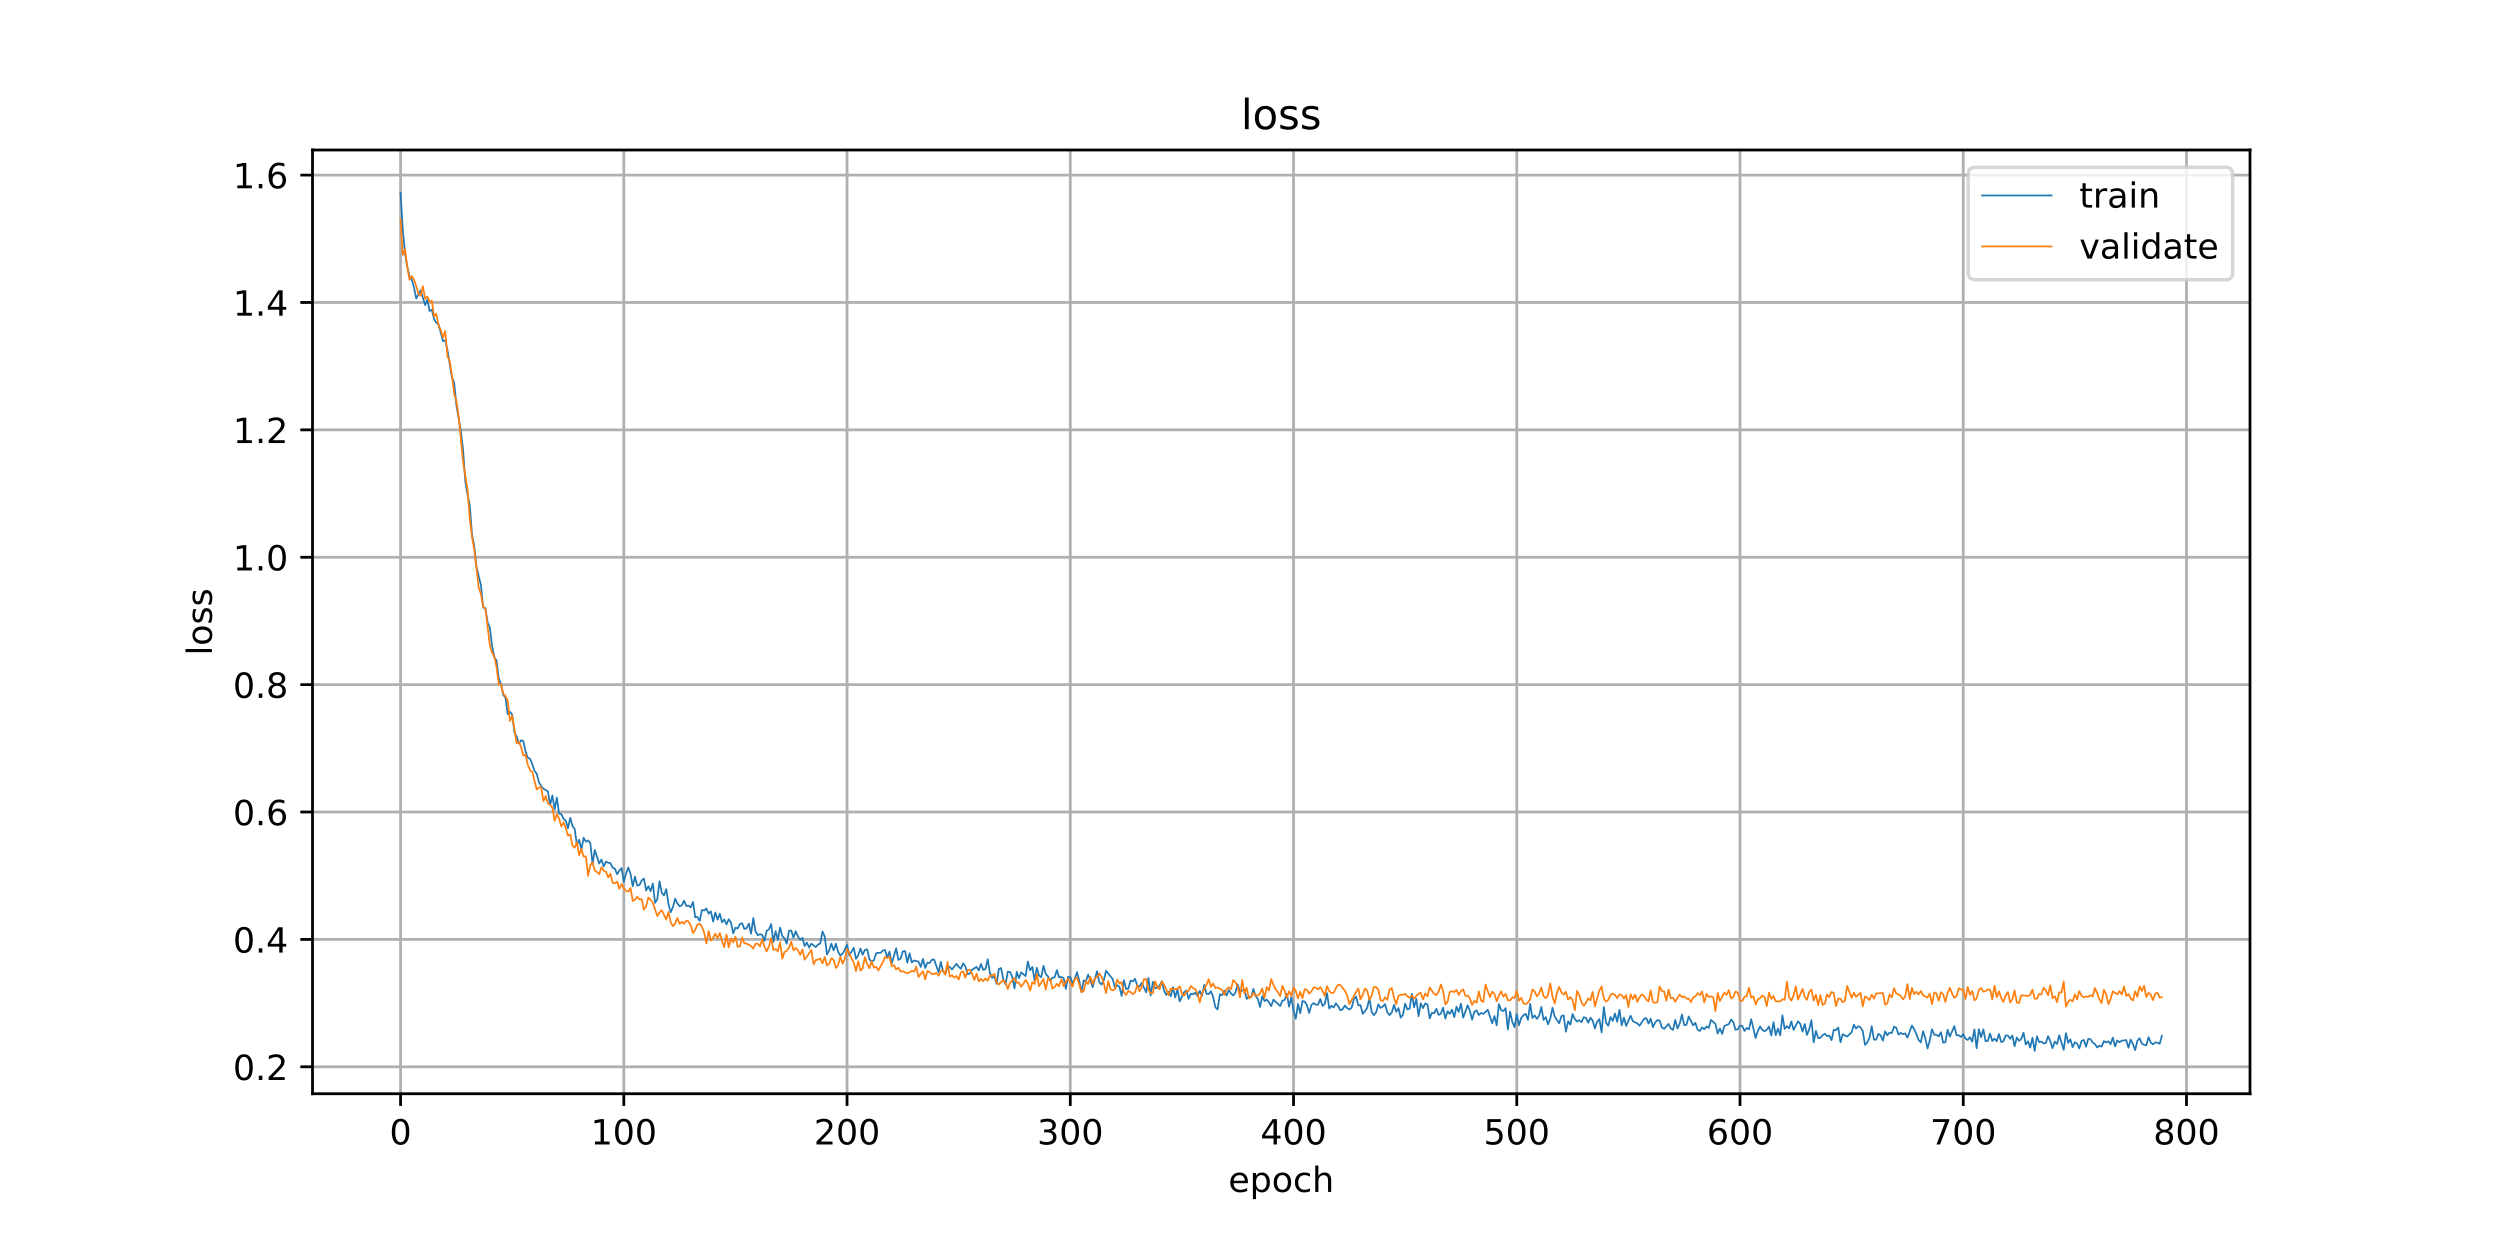 <?xml version="1.0" encoding="utf-8" standalone="no"?>
<!DOCTYPE svg PUBLIC "-//W3C//DTD SVG 1.1//EN"
  "http://www.w3.org/Graphics/SVG/1.1/DTD/svg11.dtd">
<!-- Created with matplotlib (https://matplotlib.org/) -->
<svg height="360pt" version="1.1" viewBox="0 0 720 360" width="720pt" xmlns="http://www.w3.org/2000/svg" xmlns:xlink="http://www.w3.org/1999/xlink">
 <defs>
  <style type="text/css">
*{stroke-linecap:butt;stroke-linejoin:round;}
  </style>
 </defs>
 <g id="figure_1">
  <g id="patch_1">
   <path d="M 0 360 
L 720 360 
L 720 0 
L 0 0 
z
" style="fill:#ffffff;"/>
  </g>
  <g id="axes_1">
   <g id="patch_2">
    <path d="M 90 315 
L 648 315 
L 648 43.2 
L 90 43.2 
z
" style="fill:#ffffff;"/>
   </g>
   <g id="matplotlib.axis_1">
    <g id="xtick_1">
     <g id="line2d_1">
      <path clip-path="url(#p6a57119bd4)" d="M 115.364 315 
L 115.364 43.2 
" style="fill:none;stroke:#b0b0b0;stroke-linecap:square;stroke-width:0.8;"/>
     </g>
     <g id="line2d_2">
      <defs>
       <path d="M 0 0 
L 0 3.5 
" id="me330900558" style="stroke:#000000;stroke-width:0.8;"/>
      </defs>
      <g>
       <use style="stroke:#000000;stroke-width:0.8;" x="115.364" xlink:href="#me330900558" y="315"/>
      </g>
     </g>
     <g id="text_1">
      <!-- 0 -->
      <defs>
       <path d="M 31.781 66.406 
Q 24.172 66.406 20.328 58.906 
Q 16.5 51.422 16.5 36.375 
Q 16.5 21.391 20.328 13.891 
Q 24.172 6.391 31.781 6.391 
Q 39.453 6.391 43.281 13.891 
Q 47.125 21.391 47.125 36.375 
Q 47.125 51.422 43.281 58.906 
Q 39.453 66.406 31.781 66.406 
z
M 31.781 74.219 
Q 44.047 74.219 50.516 64.516 
Q 56.984 54.828 56.984 36.375 
Q 56.984 17.969 50.516 8.266 
Q 44.047 -1.422 31.781 -1.422 
Q 19.531 -1.422 13.062 8.266 
Q 6.594 17.969 6.594 36.375 
Q 6.594 54.828 13.062 64.516 
Q 19.531 74.219 31.781 74.219 
z
" id="DejaVuSans-48"/>
      </defs>
      <g transform="translate(112.182 329.598)scale(0.1 -0.1)">
       <use xlink:href="#DejaVuSans-48"/>
      </g>
     </g>
    </g>
    <g id="xtick_2">
     <g id="line2d_3">
      <path clip-path="url(#p6a57119bd4)" d="M 179.657 315 
L 179.657 43.2 
" style="fill:none;stroke:#b0b0b0;stroke-linecap:square;stroke-width:0.8;"/>
     </g>
     <g id="line2d_4">
      <g>
       <use style="stroke:#000000;stroke-width:0.8;" x="179.657" xlink:href="#me330900558" y="315"/>
      </g>
     </g>
     <g id="text_2">
      <!-- 100 -->
      <defs>
       <path d="M 12.406 8.297 
L 28.516 8.297 
L 28.516 63.922 
L 10.984 60.406 
L 10.984 69.391 
L 28.422 72.906 
L 38.281 72.906 
L 38.281 8.297 
L 54.391 8.297 
L 54.391 0 
L 12.406 0 
z
" id="DejaVuSans-49"/>
      </defs>
      <g transform="translate(170.113 329.598)scale(0.1 -0.1)">
       <use xlink:href="#DejaVuSans-49"/>
       <use x="63.623" xlink:href="#DejaVuSans-48"/>
       <use x="127.246" xlink:href="#DejaVuSans-48"/>
      </g>
     </g>
    </g>
    <g id="xtick_3">
     <g id="line2d_5">
      <path clip-path="url(#p6a57119bd4)" d="M 243.95 315 
L 243.95 43.2 
" style="fill:none;stroke:#b0b0b0;stroke-linecap:square;stroke-width:0.8;"/>
     </g>
     <g id="line2d_6">
      <g>
       <use style="stroke:#000000;stroke-width:0.8;" x="243.95" xlink:href="#me330900558" y="315"/>
      </g>
     </g>
     <g id="text_3">
      <!-- 200 -->
      <defs>
       <path d="M 19.188 8.297 
L 53.609 8.297 
L 53.609 0 
L 7.328 0 
L 7.328 8.297 
Q 12.938 14.109 22.625 23.891 
Q 32.328 33.688 34.812 36.531 
Q 39.547 41.844 41.422 45.531 
Q 43.312 49.219 43.312 52.781 
Q 43.312 58.594 39.234 62.25 
Q 35.156 65.922 28.609 65.922 
Q 23.969 65.922 18.812 64.312 
Q 13.672 62.703 7.812 59.422 
L 7.812 69.391 
Q 13.766 71.781 18.938 73 
Q 24.125 74.219 28.422 74.219 
Q 39.75 74.219 46.484 68.547 
Q 53.219 62.891 53.219 53.422 
Q 53.219 48.922 51.531 44.891 
Q 49.859 40.875 45.406 35.406 
Q 44.188 33.984 37.641 27.219 
Q 31.109 20.453 19.188 8.297 
z
" id="DejaVuSans-50"/>
      </defs>
      <g transform="translate(234.406 329.598)scale(0.1 -0.1)">
       <use xlink:href="#DejaVuSans-50"/>
       <use x="63.623" xlink:href="#DejaVuSans-48"/>
       <use x="127.246" xlink:href="#DejaVuSans-48"/>
      </g>
     </g>
    </g>
    <g id="xtick_4">
     <g id="line2d_7">
      <path clip-path="url(#p6a57119bd4)" d="M 308.243 315 
L 308.243 43.2 
" style="fill:none;stroke:#b0b0b0;stroke-linecap:square;stroke-width:0.8;"/>
     </g>
     <g id="line2d_8">
      <g>
       <use style="stroke:#000000;stroke-width:0.8;" x="308.243" xlink:href="#me330900558" y="315"/>
      </g>
     </g>
     <g id="text_4">
      <!-- 300 -->
      <defs>
       <path d="M 40.578 39.312 
Q 47.656 37.797 51.625 33 
Q 55.609 28.219 55.609 21.188 
Q 55.609 10.406 48.188 4.484 
Q 40.766 -1.422 27.094 -1.422 
Q 22.516 -1.422 17.656 -0.516 
Q 12.797 0.391 7.625 2.203 
L 7.625 11.719 
Q 11.719 9.328 16.594 8.109 
Q 21.484 6.891 26.812 6.891 
Q 36.078 6.891 40.938 10.547 
Q 45.797 14.203 45.797 21.188 
Q 45.797 27.641 41.281 31.266 
Q 36.766 34.906 28.719 34.906 
L 20.219 34.906 
L 20.219 43.016 
L 29.109 43.016 
Q 36.375 43.016 40.234 45.922 
Q 44.094 48.828 44.094 54.297 
Q 44.094 59.906 40.109 62.906 
Q 36.141 65.922 28.719 65.922 
Q 24.656 65.922 20.016 65.031 
Q 15.375 64.156 9.812 62.312 
L 9.812 71.094 
Q 15.438 72.656 20.344 73.438 
Q 25.25 74.219 29.594 74.219 
Q 40.828 74.219 47.359 69.109 
Q 53.906 64.016 53.906 55.328 
Q 53.906 49.266 50.438 45.094 
Q 46.969 40.922 40.578 39.312 
z
" id="DejaVuSans-51"/>
      </defs>
      <g transform="translate(298.699 329.598)scale(0.1 -0.1)">
       <use xlink:href="#DejaVuSans-51"/>
       <use x="63.623" xlink:href="#DejaVuSans-48"/>
       <use x="127.246" xlink:href="#DejaVuSans-48"/>
      </g>
     </g>
    </g>
    <g id="xtick_5">
     <g id="line2d_9">
      <path clip-path="url(#p6a57119bd4)" d="M 372.536 315 
L 372.536 43.2 
" style="fill:none;stroke:#b0b0b0;stroke-linecap:square;stroke-width:0.8;"/>
     </g>
     <g id="line2d_10">
      <g>
       <use style="stroke:#000000;stroke-width:0.8;" x="372.536" xlink:href="#me330900558" y="315"/>
      </g>
     </g>
     <g id="text_5">
      <!-- 400 -->
      <defs>
       <path d="M 37.797 64.312 
L 12.891 25.391 
L 37.797 25.391 
z
M 35.203 72.906 
L 47.609 72.906 
L 47.609 25.391 
L 58.016 25.391 
L 58.016 17.188 
L 47.609 17.188 
L 47.609 0 
L 37.797 0 
L 37.797 17.188 
L 4.891 17.188 
L 4.891 26.703 
z
" id="DejaVuSans-52"/>
      </defs>
      <g transform="translate(362.992 329.598)scale(0.1 -0.1)">
       <use xlink:href="#DejaVuSans-52"/>
       <use x="63.623" xlink:href="#DejaVuSans-48"/>
       <use x="127.246" xlink:href="#DejaVuSans-48"/>
      </g>
     </g>
    </g>
    <g id="xtick_6">
     <g id="line2d_11">
      <path clip-path="url(#p6a57119bd4)" d="M 436.829 315 
L 436.829 43.2 
" style="fill:none;stroke:#b0b0b0;stroke-linecap:square;stroke-width:0.8;"/>
     </g>
     <g id="line2d_12">
      <g>
       <use style="stroke:#000000;stroke-width:0.8;" x="436.829" xlink:href="#me330900558" y="315"/>
      </g>
     </g>
     <g id="text_6">
      <!-- 500 -->
      <defs>
       <path d="M 10.797 72.906 
L 49.516 72.906 
L 49.516 64.594 
L 19.828 64.594 
L 19.828 46.734 
Q 21.969 47.469 24.109 47.828 
Q 26.266 48.188 28.422 48.188 
Q 40.625 48.188 47.75 41.5 
Q 54.891 34.812 54.891 23.391 
Q 54.891 11.625 47.562 5.094 
Q 40.234 -1.422 26.906 -1.422 
Q 22.312 -1.422 17.547 -0.641 
Q 12.797 0.141 7.719 1.703 
L 7.719 11.625 
Q 12.109 9.234 16.797 8.062 
Q 21.484 6.891 26.703 6.891 
Q 35.156 6.891 40.078 11.328 
Q 45.016 15.766 45.016 23.391 
Q 45.016 31 40.078 35.438 
Q 35.156 39.891 26.703 39.891 
Q 22.75 39.891 18.812 39.016 
Q 14.891 38.141 10.797 36.281 
z
" id="DejaVuSans-53"/>
      </defs>
      <g transform="translate(427.285 329.598)scale(0.1 -0.1)">
       <use xlink:href="#DejaVuSans-53"/>
       <use x="63.623" xlink:href="#DejaVuSans-48"/>
       <use x="127.246" xlink:href="#DejaVuSans-48"/>
      </g>
     </g>
    </g>
    <g id="xtick_7">
     <g id="line2d_13">
      <path clip-path="url(#p6a57119bd4)" d="M 501.122 315 
L 501.122 43.2 
" style="fill:none;stroke:#b0b0b0;stroke-linecap:square;stroke-width:0.8;"/>
     </g>
     <g id="line2d_14">
      <g>
       <use style="stroke:#000000;stroke-width:0.8;" x="501.122" xlink:href="#me330900558" y="315"/>
      </g>
     </g>
     <g id="text_7">
      <!-- 600 -->
      <defs>
       <path d="M 33.016 40.375 
Q 26.375 40.375 22.484 35.828 
Q 18.609 31.297 18.609 23.391 
Q 18.609 15.531 22.484 10.953 
Q 26.375 6.391 33.016 6.391 
Q 39.656 6.391 43.531 10.953 
Q 47.406 15.531 47.406 23.391 
Q 47.406 31.297 43.531 35.828 
Q 39.656 40.375 33.016 40.375 
z
M 52.594 71.297 
L 52.594 62.312 
Q 48.875 64.062 45.094 64.984 
Q 41.312 65.922 37.594 65.922 
Q 27.828 65.922 22.672 59.328 
Q 17.531 52.734 16.797 39.406 
Q 19.672 43.656 24.016 45.922 
Q 28.375 48.188 33.594 48.188 
Q 44.578 48.188 50.953 41.516 
Q 57.328 34.859 57.328 23.391 
Q 57.328 12.156 50.688 5.359 
Q 44.047 -1.422 33.016 -1.422 
Q 20.359 -1.422 13.672 8.266 
Q 6.984 17.969 6.984 36.375 
Q 6.984 53.656 15.188 63.938 
Q 23.391 74.219 37.203 74.219 
Q 40.922 74.219 44.703 73.484 
Q 48.484 72.75 52.594 71.297 
z
" id="DejaVuSans-54"/>
      </defs>
      <g transform="translate(491.579 329.598)scale(0.1 -0.1)">
       <use xlink:href="#DejaVuSans-54"/>
       <use x="63.623" xlink:href="#DejaVuSans-48"/>
       <use x="127.246" xlink:href="#DejaVuSans-48"/>
      </g>
     </g>
    </g>
    <g id="xtick_8">
     <g id="line2d_15">
      <path clip-path="url(#p6a57119bd4)" d="M 565.415 315 
L 565.415 43.2 
" style="fill:none;stroke:#b0b0b0;stroke-linecap:square;stroke-width:0.8;"/>
     </g>
     <g id="line2d_16">
      <g>
       <use style="stroke:#000000;stroke-width:0.8;" x="565.415" xlink:href="#me330900558" y="315"/>
      </g>
     </g>
     <g id="text_8">
      <!-- 700 -->
      <defs>
       <path d="M 8.203 72.906 
L 55.078 72.906 
L 55.078 68.703 
L 28.609 0 
L 18.312 0 
L 43.219 64.594 
L 8.203 64.594 
z
" id="DejaVuSans-55"/>
      </defs>
      <g transform="translate(555.872 329.598)scale(0.1 -0.1)">
       <use xlink:href="#DejaVuSans-55"/>
       <use x="63.623" xlink:href="#DejaVuSans-48"/>
       <use x="127.246" xlink:href="#DejaVuSans-48"/>
      </g>
     </g>
    </g>
    <g id="xtick_9">
     <g id="line2d_17">
      <path clip-path="url(#p6a57119bd4)" d="M 629.709 315 
L 629.709 43.2 
" style="fill:none;stroke:#b0b0b0;stroke-linecap:square;stroke-width:0.8;"/>
     </g>
     <g id="line2d_18">
      <g>
       <use style="stroke:#000000;stroke-width:0.8;" x="629.709" xlink:href="#me330900558" y="315"/>
      </g>
     </g>
     <g id="text_9">
      <!-- 800 -->
      <defs>
       <path d="M 31.781 34.625 
Q 24.75 34.625 20.719 30.859 
Q 16.703 27.094 16.703 20.516 
Q 16.703 13.922 20.719 10.156 
Q 24.75 6.391 31.781 6.391 
Q 38.812 6.391 42.859 10.172 
Q 46.922 13.969 46.922 20.516 
Q 46.922 27.094 42.891 30.859 
Q 38.875 34.625 31.781 34.625 
z
M 21.922 38.812 
Q 15.578 40.375 12.031 44.719 
Q 8.5 49.078 8.5 55.328 
Q 8.5 64.062 14.719 69.141 
Q 20.953 74.219 31.781 74.219 
Q 42.672 74.219 48.875 69.141 
Q 55.078 64.062 55.078 55.328 
Q 55.078 49.078 51.531 44.719 
Q 48 40.375 41.703 38.812 
Q 48.828 37.156 52.797 32.312 
Q 56.781 27.484 56.781 20.516 
Q 56.781 9.906 50.312 4.234 
Q 43.844 -1.422 31.781 -1.422 
Q 19.734 -1.422 13.25 4.234 
Q 6.781 9.906 6.781 20.516 
Q 6.781 27.484 10.781 32.312 
Q 14.797 37.156 21.922 38.812 
z
M 18.312 54.391 
Q 18.312 48.734 21.844 45.562 
Q 25.391 42.391 31.781 42.391 
Q 38.141 42.391 41.719 45.562 
Q 45.312 48.734 45.312 54.391 
Q 45.312 60.062 41.719 63.234 
Q 38.141 66.406 31.781 66.406 
Q 25.391 66.406 21.844 63.234 
Q 18.312 60.062 18.312 54.391 
z
" id="DejaVuSans-56"/>
      </defs>
      <g transform="translate(620.165 329.598)scale(0.1 -0.1)">
       <use xlink:href="#DejaVuSans-56"/>
       <use x="63.623" xlink:href="#DejaVuSans-48"/>
       <use x="127.246" xlink:href="#DejaVuSans-48"/>
      </g>
     </g>
    </g>
    <g id="text_10">
     <!-- epoch -->
     <defs>
      <path d="M 56.203 29.594 
L 56.203 25.203 
L 14.891 25.203 
Q 15.484 15.922 20.484 11.062 
Q 25.484 6.203 34.422 6.203 
Q 39.594 6.203 44.453 7.469 
Q 49.312 8.734 54.109 11.281 
L 54.109 2.781 
Q 49.266 0.734 44.188 -0.344 
Q 39.109 -1.422 33.891 -1.422 
Q 20.797 -1.422 13.156 6.188 
Q 5.516 13.812 5.516 26.812 
Q 5.516 40.234 12.766 48.109 
Q 20.016 56 32.328 56 
Q 43.359 56 49.781 48.891 
Q 56.203 41.797 56.203 29.594 
z
M 47.219 32.234 
Q 47.125 39.594 43.094 43.984 
Q 39.062 48.391 32.422 48.391 
Q 24.906 48.391 20.391 44.141 
Q 15.875 39.891 15.188 32.172 
z
" id="DejaVuSans-101"/>
      <path d="M 18.109 8.203 
L 18.109 -20.797 
L 9.078 -20.797 
L 9.078 54.688 
L 18.109 54.688 
L 18.109 46.391 
Q 20.953 51.266 25.266 53.625 
Q 29.594 56 35.594 56 
Q 45.562 56 51.781 48.094 
Q 58.016 40.188 58.016 27.297 
Q 58.016 14.406 51.781 6.484 
Q 45.562 -1.422 35.594 -1.422 
Q 29.594 -1.422 25.266 0.953 
Q 20.953 3.328 18.109 8.203 
z
M 48.688 27.297 
Q 48.688 37.203 44.609 42.844 
Q 40.531 48.484 33.406 48.484 
Q 26.266 48.484 22.188 42.844 
Q 18.109 37.203 18.109 27.297 
Q 18.109 17.391 22.188 11.75 
Q 26.266 6.109 33.406 6.109 
Q 40.531 6.109 44.609 11.75 
Q 48.688 17.391 48.688 27.297 
z
" id="DejaVuSans-112"/>
      <path d="M 30.609 48.391 
Q 23.391 48.391 19.188 42.75 
Q 14.984 37.109 14.984 27.297 
Q 14.984 17.484 19.156 11.844 
Q 23.344 6.203 30.609 6.203 
Q 37.797 6.203 41.984 11.859 
Q 46.188 17.531 46.188 27.297 
Q 46.188 37.016 41.984 42.703 
Q 37.797 48.391 30.609 48.391 
z
M 30.609 56 
Q 42.328 56 49.016 48.375 
Q 55.719 40.766 55.719 27.297 
Q 55.719 13.875 49.016 6.219 
Q 42.328 -1.422 30.609 -1.422 
Q 18.844 -1.422 12.172 6.219 
Q 5.516 13.875 5.516 27.297 
Q 5.516 40.766 12.172 48.375 
Q 18.844 56 30.609 56 
z
" id="DejaVuSans-111"/>
      <path d="M 48.781 52.594 
L 48.781 44.188 
Q 44.969 46.297 41.141 47.344 
Q 37.312 48.391 33.406 48.391 
Q 24.656 48.391 19.812 42.844 
Q 14.984 37.312 14.984 27.297 
Q 14.984 17.281 19.812 11.734 
Q 24.656 6.203 33.406 6.203 
Q 37.312 6.203 41.141 7.25 
Q 44.969 8.297 48.781 10.406 
L 48.781 2.094 
Q 45.016 0.344 40.984 -0.531 
Q 36.969 -1.422 32.422 -1.422 
Q 20.062 -1.422 12.781 6.344 
Q 5.516 14.109 5.516 27.297 
Q 5.516 40.672 12.859 48.328 
Q 20.219 56 33.016 56 
Q 37.156 56 41.109 55.141 
Q 45.062 54.297 48.781 52.594 
z
" id="DejaVuSans-99"/>
      <path d="M 54.891 33.016 
L 54.891 0 
L 45.906 0 
L 45.906 32.719 
Q 45.906 40.484 42.875 44.328 
Q 39.844 48.188 33.797 48.188 
Q 26.516 48.188 22.312 43.547 
Q 18.109 38.922 18.109 30.906 
L 18.109 0 
L 9.078 0 
L 9.078 75.984 
L 18.109 75.984 
L 18.109 46.188 
Q 21.344 51.125 25.703 53.562 
Q 30.078 56 35.797 56 
Q 45.219 56 50.047 50.172 
Q 54.891 44.344 54.891 33.016 
z
" id="DejaVuSans-104"/>
     </defs>
     <g transform="translate(353.772 343.277)scale(0.1 -0.1)">
      <use xlink:href="#DejaVuSans-101"/>
      <use x="61.523" xlink:href="#DejaVuSans-112"/>
      <use x="125" xlink:href="#DejaVuSans-111"/>
      <use x="186.182" xlink:href="#DejaVuSans-99"/>
      <use x="241.162" xlink:href="#DejaVuSans-104"/>
     </g>
    </g>
   </g>
   <g id="matplotlib.axis_2">
    <g id="ytick_1">
     <g id="line2d_19">
      <path clip-path="url(#p6a57119bd4)" d="M 90 307.236 
L 648 307.236 
" style="fill:none;stroke:#b0b0b0;stroke-linecap:square;stroke-width:0.8;"/>
     </g>
     <g id="line2d_20">
      <defs>
       <path d="M 0 0 
L -3.5 0 
" id="mc0405ab0b3" style="stroke:#000000;stroke-width:0.8;"/>
      </defs>
      <g>
       <use style="stroke:#000000;stroke-width:0.8;" x="90" xlink:href="#mc0405ab0b3" y="307.236"/>
      </g>
     </g>
     <g id="text_11">
      <!-- 0.2 -->
      <defs>
       <path d="M 10.688 12.406 
L 21 12.406 
L 21 0 
L 10.688 0 
z
" id="DejaVuSans-46"/>
      </defs>
      <g transform="translate(67.097 311.035)scale(0.1 -0.1)">
       <use xlink:href="#DejaVuSans-48"/>
       <use x="63.623" xlink:href="#DejaVuSans-46"/>
       <use x="95.41" xlink:href="#DejaVuSans-50"/>
      </g>
     </g>
    </g>
    <g id="ytick_2">
     <g id="line2d_21">
      <path clip-path="url(#p6a57119bd4)" d="M 90 270.549 
L 648 270.549 
" style="fill:none;stroke:#b0b0b0;stroke-linecap:square;stroke-width:0.8;"/>
     </g>
     <g id="line2d_22">
      <g>
       <use style="stroke:#000000;stroke-width:0.8;" x="90" xlink:href="#mc0405ab0b3" y="270.549"/>
      </g>
     </g>
     <g id="text_12">
      <!-- 0.4 -->
      <g transform="translate(67.097 274.348)scale(0.1 -0.1)">
       <use xlink:href="#DejaVuSans-48"/>
       <use x="63.623" xlink:href="#DejaVuSans-46"/>
       <use x="95.41" xlink:href="#DejaVuSans-52"/>
      </g>
     </g>
    </g>
    <g id="ytick_3">
     <g id="line2d_23">
      <path clip-path="url(#p6a57119bd4)" d="M 90 233.862 
L 648 233.862 
" style="fill:none;stroke:#b0b0b0;stroke-linecap:square;stroke-width:0.8;"/>
     </g>
     <g id="line2d_24">
      <g>
       <use style="stroke:#000000;stroke-width:0.8;" x="90" xlink:href="#mc0405ab0b3" y="233.862"/>
      </g>
     </g>
     <g id="text_13">
      <!-- 0.6 -->
      <g transform="translate(67.097 237.661)scale(0.1 -0.1)">
       <use xlink:href="#DejaVuSans-48"/>
       <use x="63.623" xlink:href="#DejaVuSans-46"/>
       <use x="95.41" xlink:href="#DejaVuSans-54"/>
      </g>
     </g>
    </g>
    <g id="ytick_4">
     <g id="line2d_25">
      <path clip-path="url(#p6a57119bd4)" d="M 90 197.175 
L 648 197.175 
" style="fill:none;stroke:#b0b0b0;stroke-linecap:square;stroke-width:0.8;"/>
     </g>
     <g id="line2d_26">
      <g>
       <use style="stroke:#000000;stroke-width:0.8;" x="90" xlink:href="#mc0405ab0b3" y="197.175"/>
      </g>
     </g>
     <g id="text_14">
      <!-- 0.8 -->
      <g transform="translate(67.097 200.974)scale(0.1 -0.1)">
       <use xlink:href="#DejaVuSans-48"/>
       <use x="63.623" xlink:href="#DejaVuSans-46"/>
       <use x="95.41" xlink:href="#DejaVuSans-56"/>
      </g>
     </g>
    </g>
    <g id="ytick_5">
     <g id="line2d_27">
      <path clip-path="url(#p6a57119bd4)" d="M 90 160.488 
L 648 160.488 
" style="fill:none;stroke:#b0b0b0;stroke-linecap:square;stroke-width:0.8;"/>
     </g>
     <g id="line2d_28">
      <g>
       <use style="stroke:#000000;stroke-width:0.8;" x="90" xlink:href="#mc0405ab0b3" y="160.488"/>
      </g>
     </g>
     <g id="text_15">
      <!-- 1.0 -->
      <g transform="translate(67.097 164.287)scale(0.1 -0.1)">
       <use xlink:href="#DejaVuSans-49"/>
       <use x="63.623" xlink:href="#DejaVuSans-46"/>
       <use x="95.41" xlink:href="#DejaVuSans-48"/>
      </g>
     </g>
    </g>
    <g id="ytick_6">
     <g id="line2d_29">
      <path clip-path="url(#p6a57119bd4)" d="M 90 123.801 
L 648 123.801 
" style="fill:none;stroke:#b0b0b0;stroke-linecap:square;stroke-width:0.8;"/>
     </g>
     <g id="line2d_30">
      <g>
       <use style="stroke:#000000;stroke-width:0.8;" x="90" xlink:href="#mc0405ab0b3" y="123.801"/>
      </g>
     </g>
     <g id="text_16">
      <!-- 1.2 -->
      <g transform="translate(67.097 127.6)scale(0.1 -0.1)">
       <use xlink:href="#DejaVuSans-49"/>
       <use x="63.623" xlink:href="#DejaVuSans-46"/>
       <use x="95.41" xlink:href="#DejaVuSans-50"/>
      </g>
     </g>
    </g>
    <g id="ytick_7">
     <g id="line2d_31">
      <path clip-path="url(#p6a57119bd4)" d="M 90 87.114 
L 648 87.114 
" style="fill:none;stroke:#b0b0b0;stroke-linecap:square;stroke-width:0.8;"/>
     </g>
     <g id="line2d_32">
      <g>
       <use style="stroke:#000000;stroke-width:0.8;" x="90" xlink:href="#mc0405ab0b3" y="87.114"/>
      </g>
     </g>
     <g id="text_17">
      <!-- 1.4 -->
      <g transform="translate(67.097 90.913)scale(0.1 -0.1)">
       <use xlink:href="#DejaVuSans-49"/>
       <use x="63.623" xlink:href="#DejaVuSans-46"/>
       <use x="95.41" xlink:href="#DejaVuSans-52"/>
      </g>
     </g>
    </g>
    <g id="ytick_8">
     <g id="line2d_33">
      <path clip-path="url(#p6a57119bd4)" d="M 90 50.427 
L 648 50.427 
" style="fill:none;stroke:#b0b0b0;stroke-linecap:square;stroke-width:0.8;"/>
     </g>
     <g id="line2d_34">
      <g>
       <use style="stroke:#000000;stroke-width:0.8;" x="90" xlink:href="#mc0405ab0b3" y="50.427"/>
      </g>
     </g>
     <g id="text_18">
      <!-- 1.6 -->
      <g transform="translate(67.097 54.226)scale(0.1 -0.1)">
       <use xlink:href="#DejaVuSans-49"/>
       <use x="63.623" xlink:href="#DejaVuSans-46"/>
       <use x="95.41" xlink:href="#DejaVuSans-54"/>
      </g>
     </g>
    </g>
    <g id="text_19">
     <!-- loss -->
     <defs>
      <path d="M 9.422 75.984 
L 18.406 75.984 
L 18.406 0 
L 9.422 0 
z
" id="DejaVuSans-108"/>
      <path d="M 44.281 53.078 
L 44.281 44.578 
Q 40.484 46.531 36.375 47.5 
Q 32.281 48.484 27.875 48.484 
Q 21.188 48.484 17.844 46.438 
Q 14.5 44.391 14.5 40.281 
Q 14.5 37.156 16.891 35.375 
Q 19.281 33.594 26.516 31.984 
L 29.594 31.297 
Q 39.156 29.25 43.188 25.516 
Q 47.219 21.781 47.219 15.094 
Q 47.219 7.469 41.188 3.016 
Q 35.156 -1.422 24.609 -1.422 
Q 20.219 -1.422 15.453 -0.562 
Q 10.688 0.297 5.422 2 
L 5.422 11.281 
Q 10.406 8.688 15.234 7.391 
Q 20.062 6.109 24.812 6.109 
Q 31.156 6.109 34.562 8.281 
Q 37.984 10.453 37.984 14.406 
Q 37.984 18.062 35.516 20.016 
Q 33.062 21.969 24.703 23.781 
L 21.578 24.516 
Q 13.234 26.266 9.516 29.906 
Q 5.812 33.547 5.812 39.891 
Q 5.812 47.609 11.281 51.797 
Q 16.75 56 26.812 56 
Q 31.781 56 36.172 55.266 
Q 40.578 54.547 44.281 53.078 
z
" id="DejaVuSans-115"/>
     </defs>
     <g transform="translate(61.017 188.758)rotate(-90)scale(0.1 -0.1)">
      <use xlink:href="#DejaVuSans-108"/>
      <use x="27.783" xlink:href="#DejaVuSans-111"/>
      <use x="88.965" xlink:href="#DejaVuSans-115"/>
      <use x="141.064" xlink:href="#DejaVuSans-115"/>
     </g>
    </g>
   </g>
   <g id="line2d_35">
    <path clip-path="url(#p6a57119bd4)" d="M 115.364 55.555 
L 116.007 66.19 
L 116.649 73.056 
L 117.292 76.786 
L 117.935 79.596 
L 118.578 80.517 
L 119.221 82.739 
L 119.864 85.959 
L 121.15 83.61 
L 122.436 87.857 
L 123.079 86.275 
L 123.722 89.564 
L 124.365 89.2 
L 125.008 91.93 
L 125.651 92.935 
L 126.293 93.363 
L 127.579 98.256 
L 128.222 98.003 
L 128.865 100.848 
L 130.151 108.689 
L 130.794 110.149 
L 131.437 116.685 
L 132.723 124.159 
L 133.366 129.596 
L 134.009 138.687 
L 134.652 142.504 
L 135.295 145.419 
L 135.937 153.985 
L 136.58 157.307 
L 137.223 163.334 
L 138.509 168.519 
L 139.152 174.975 
L 139.795 175.1 
L 140.438 179.307 
L 141.081 180.776 
L 141.724 186.053 
L 142.367 189.262 
L 143.01 190.267 
L 143.653 195.421 
L 144.296 197.069 
L 144.938 200.101 
L 145.581 200.986 
L 146.224 205.693 
L 146.867 204.997 
L 147.51 205.844 
L 148.153 210.921 
L 148.796 212.068 
L 149.439 214.135 
L 150.082 213.206 
L 150.725 213.438 
L 151.368 216.505 
L 152.011 218.226 
L 152.654 218.532 
L 153.297 220.044 
L 153.94 222.07 
L 154.582 222.827 
L 155.225 225.349 
L 155.868 226.368 
L 156.511 227.127 
L 157.797 227.929 
L 158.44 231.881 
L 159.083 229.084 
L 159.726 233.135 
L 160.369 229.698 
L 161.012 234.32 
L 161.655 234.441 
L 162.298 235.795 
L 162.941 236.327 
L 163.583 238.526 
L 164.226 235.537 
L 164.869 237.893 
L 165.512 238.787 
L 166.155 243.346 
L 166.798 241.852 
L 167.441 244.717 
L 168.084 241.27 
L 168.727 242.402 
L 169.37 242.054 
L 170.013 242.788 
L 170.656 248.791 
L 171.299 244.812 
L 172.585 248.7 
L 173.227 247.559 
L 173.87 249.523 
L 174.513 248.169 
L 175.156 248.478 
L 175.799 248.582 
L 176.442 249.888 
L 177.085 250.202 
L 177.728 251.762 
L 178.371 250.748 
L 179.014 250.004 
L 179.657 253.934 
L 180.3 251.607 
L 180.943 249.869 
L 181.586 251.634 
L 182.228 255.265 
L 182.871 252.5 
L 183.514 255.048 
L 184.157 254.913 
L 184.8 253.582 
L 185.443 253.029 
L 186.086 256.446 
L 186.729 255.229 
L 187.372 256.674 
L 188.015 254.427 
L 188.658 260.025 
L 189.301 258.941 
L 189.944 253.815 
L 190.587 257.13 
L 191.23 257.853 
L 191.872 256.074 
L 192.515 260.307 
L 193.158 262.727 
L 193.801 261.229 
L 194.444 258.838 
L 195.087 260.176 
L 195.73 261.022 
L 196.373 260.681 
L 197.016 259.409 
L 197.659 260.941 
L 198.302 260.806 
L 198.945 261.324 
L 199.588 259.758 
L 200.231 264.182 
L 200.873 264.073 
L 201.516 265.232 
L 202.159 262.051 
L 202.802 262.217 
L 203.445 261.634 
L 204.088 263.121 
L 204.731 262.457 
L 205.374 265.402 
L 206.017 262.802 
L 206.66 264.87 
L 207.303 263.158 
L 207.946 265.611 
L 208.589 264.806 
L 209.232 266.212 
L 209.875 264.753 
L 210.517 265.687 
L 211.16 268.828 
L 211.803 267.163 
L 212.446 267.401 
L 213.089 266.129 
L 213.732 265.884 
L 214.375 267.534 
L 215.018 267.334 
L 215.661 266.013 
L 216.304 268.893 
L 216.947 264.394 
L 217.59 268.196 
L 218.233 269.338 
L 218.876 269.047 
L 219.518 269.241 
L 220.161 270.963 
L 220.804 268.073 
L 221.447 267.68 
L 222.09 266.155 
L 222.733 271.269 
L 223.376 268.172 
L 224.019 270.645 
L 224.662 267.152 
L 225.305 269.564 
L 225.948 270.307 
L 226.591 271.767 
L 227.234 268.081 
L 227.877 267.993 
L 228.52 270.036 
L 229.162 268.207 
L 229.805 269.735 
L 230.448 270.643 
L 231.091 270.115 
L 231.734 272.446 
L 232.377 271.449 
L 233.02 272.884 
L 233.663 271.783 
L 234.949 272.774 
L 235.592 272.024 
L 236.235 271.728 
L 236.878 268.271 
L 237.521 269.733 
L 238.163 274.89 
L 238.806 273.638 
L 239.449 271.778 
L 240.092 273.717 
L 240.735 271.786 
L 241.378 274.115 
L 242.021 275.189 
L 242.664 274.648 
L 243.307 273.57 
L 243.95 272.09 
L 244.593 275.137 
L 245.879 272.959 
L 246.522 276.135 
L 247.165 275.16 
L 247.807 273.166 
L 248.45 274.954 
L 249.093 273.566 
L 249.736 273.407 
L 250.379 276.24 
L 251.022 276.937 
L 251.665 276.598 
L 252.308 274.569 
L 252.951 274.393 
L 253.594 274.441 
L 254.237 273.76 
L 254.88 273.584 
L 255.523 275.753 
L 256.166 274.051 
L 256.809 277.484 
L 258.094 273.108 
L 258.737 276.472 
L 259.38 276.09 
L 260.023 273.985 
L 260.666 273.92 
L 261.309 277.236 
L 261.952 274.552 
L 262.595 277.188 
L 263.238 276.621 
L 264.524 276.921 
L 265.167 278.477 
L 265.81 276.148 
L 266.452 278.797 
L 267.095 277.267 
L 267.738 277.354 
L 268.381 276.415 
L 269.024 276.344 
L 270.31 280.007 
L 270.953 277.031 
L 271.596 279.722 
L 272.239 280.453 
L 272.882 278.592 
L 273.525 278.458 
L 274.168 279.194 
L 275.454 277.581 
L 276.096 278.419 
L 276.739 279.013 
L 277.382 277.456 
L 278.025 278.306 
L 278.668 280.504 
L 279.311 280.39 
L 279.954 279.295 
L 281.24 278.468 
L 281.883 279.469 
L 282.526 277.62 
L 283.169 279.35 
L 283.812 279.091 
L 284.455 276.261 
L 285.097 280.225 
L 285.74 281.63 
L 286.383 281.227 
L 287.026 283.35 
L 287.669 279.062 
L 288.312 278.808 
L 288.955 282.078 
L 289.598 283.49 
L 290.241 279.865 
L 290.884 279.917 
L 291.527 281.302 
L 292.17 284.666 
L 292.813 279.889 
L 293.456 281.715 
L 294.099 280.038 
L 295.384 281.107 
L 296.027 276.913 
L 296.67 279.466 
L 297.313 278.485 
L 297.956 282.376 
L 298.599 278.723 
L 299.242 280.966 
L 299.885 281.437 
L 300.528 278.163 
L 301.171 280.468 
L 301.814 281.203 
L 302.457 282.501 
L 303.1 281.588 
L 303.742 281.425 
L 304.385 279.391 
L 305.028 281.495 
L 305.671 281.352 
L 306.314 281.672 
L 306.957 284.795 
L 307.6 281.336 
L 308.243 281.409 
L 308.886 283.308 
L 309.529 281.952 
L 310.172 279.982 
L 310.815 282.351 
L 311.458 285.704 
L 312.101 282.361 
L 312.744 282.602 
L 313.386 280.685 
L 314.029 282.297 
L 314.672 284.303 
L 315.958 279.728 
L 316.601 282.877 
L 317.244 283.551 
L 317.887 282.346 
L 318.53 279.581 
L 320.459 281.974 
L 321.102 284.452 
L 321.745 283.745 
L 322.387 284.178 
L 323.03 286.819 
L 323.673 282.288 
L 324.316 284.84 
L 324.959 284.744 
L 325.602 282.417 
L 326.245 282.654 
L 326.888 281.883 
L 327.531 283.877 
L 328.174 284.112 
L 328.817 283.086 
L 330.103 285.774 
L 330.746 281.652 
L 331.389 286.684 
L 332.031 282.774 
L 332.674 284.592 
L 333.317 284.477 
L 333.96 283.865 
L 334.603 282.625 
L 335.246 285.325 
L 335.889 286.51 
L 336.532 285.616 
L 337.175 286.921 
L 337.818 284.324 
L 338.461 287.249 
L 339.104 284.88 
L 339.747 288.404 
L 341.032 285.729 
L 341.675 285.244 
L 342.318 287.653 
L 342.961 286.189 
L 343.604 286.362 
L 344.247 285.897 
L 344.89 286.909 
L 345.533 285.352 
L 346.176 286.825 
L 346.819 283.655 
L 347.462 286.214 
L 348.105 286.302 
L 348.748 285.473 
L 349.391 287.122 
L 350.034 290.111 
L 350.676 290.714 
L 351.319 286.345 
L 351.962 286.608 
L 352.605 285.375 
L 353.248 286.726 
L 353.891 285.119 
L 354.534 286.116 
L 355.177 286.707 
L 355.82 285.83 
L 356.463 283.498 
L 357.106 285.617 
L 358.392 284.917 
L 359.035 287.696 
L 359.677 286.951 
L 360.32 287.181 
L 360.963 284.831 
L 361.606 286.823 
L 362.249 287.72 
L 362.892 290.017 
L 363.535 286.885 
L 364.178 288.313 
L 364.821 287.877 
L 365.464 288.672 
L 366.107 289.757 
L 366.75 287.896 
L 368.679 289.729 
L 369.321 288.228 
L 369.964 287.994 
L 370.607 286.2 
L 371.25 289.916 
L 371.893 287.207 
L 372.536 291.078 
L 373.179 293.393 
L 373.822 289.156 
L 374.465 291.819 
L 375.108 288.293 
L 375.751 288.457 
L 376.394 289.473 
L 377.037 291.729 
L 377.68 289.45 
L 378.323 288.888 
L 378.965 289.365 
L 379.608 289.31 
L 380.251 287.708 
L 380.894 289.72 
L 381.537 289.136 
L 382.18 286.021 
L 382.823 290.451 
L 383.466 289.66 
L 384.109 290.156 
L 384.752 288.974 
L 385.395 289.831 
L 386.038 290.977 
L 386.681 290.668 
L 387.324 289.58 
L 387.966 290.334 
L 388.609 290.743 
L 389.252 290.249 
L 389.895 287.862 
L 390.538 287.006 
L 391.181 289.52 
L 391.824 289.502 
L 392.467 291.987 
L 393.11 291.213 
L 393.753 290.247 
L 394.396 287.44 
L 395.039 291.471 
L 395.682 292.367 
L 396.325 291.537 
L 396.968 289.27 
L 397.61 290.291 
L 398.253 289.891 
L 398.896 289.173 
L 399.539 291.541 
L 400.182 292.343 
L 400.825 291.61 
L 401.468 289.417 
L 402.111 291.387 
L 402.754 290.322 
L 403.397 293.068 
L 404.04 292.285 
L 404.683 289.057 
L 405.326 290.719 
L 405.969 290.519 
L 406.611 286.215 
L 407.254 290.065 
L 407.897 287.682 
L 408.54 292.66 
L 409.183 288.942 
L 409.826 290.358 
L 410.469 288.988 
L 411.112 289.302 
L 411.755 293.278 
L 412.398 291.685 
L 413.041 291.797 
L 413.684 290.538 
L 414.327 292.285 
L 414.97 291.967 
L 415.613 290.213 
L 416.255 293.35 
L 416.898 291.257 
L 417.541 291.996 
L 418.184 290.813 
L 418.827 292.944 
L 419.47 289.924 
L 420.113 291.417 
L 420.756 289.068 
L 421.399 293.082 
L 422.685 289.523 
L 423.328 291.131 
L 423.971 293.644 
L 424.614 291.388 
L 425.256 290.992 
L 425.899 292.318 
L 426.542 291.733 
L 427.185 292.015 
L 428.471 290.818 
L 429.757 294.706 
L 430.4 292.632 
L 431.043 295.309 
L 431.686 289.187 
L 432.329 290.936 
L 432.972 291.183 
L 433.615 290.352 
L 434.258 296.476 
L 434.9 291.325 
L 435.543 294.347 
L 436.186 295.814 
L 436.829 292.108 
L 437.472 295.254 
L 438.115 293.124 
L 438.758 292.399 
L 439.401 291.984 
L 440.044 293.71 
L 440.687 289.119 
L 441.33 293.177 
L 441.973 292.449 
L 442.616 293.426 
L 443.259 292.524 
L 443.901 290.002 
L 444.544 293.751 
L 445.187 292.937 
L 445.83 295.001 
L 446.473 293.38 
L 447.116 290.229 
L 447.759 292.796 
L 449.045 294.715 
L 449.688 292.637 
L 450.331 292.427 
L 450.974 297.129 
L 451.617 294.127 
L 452.26 295.107 
L 452.903 292.058 
L 453.545 293.46 
L 454.188 294.216 
L 454.831 293.824 
L 455.474 294.395 
L 456.117 292.939 
L 456.76 293.171 
L 457.403 294.561 
L 458.046 293.132 
L 458.689 293.906 
L 459.332 296.172 
L 459.975 294.275 
L 460.618 293.496 
L 461.261 297.331 
L 461.904 290.027 
L 462.546 294.531 
L 463.189 295.427 
L 463.832 292.889 
L 464.475 294.022 
L 465.118 291.891 
L 465.761 294.267 
L 466.404 290.847 
L 467.047 295.296 
L 467.69 293.053 
L 468.333 295.486 
L 469.619 292.534 
L 470.262 294.108 
L 471.548 294.743 
L 472.19 295.393 
L 473.476 293.435 
L 474.119 293.195 
L 474.762 294.776 
L 475.405 293.359 
L 476.048 295.815 
L 476.691 294.475 
L 477.334 293.792 
L 477.977 293.909 
L 478.62 295.868 
L 479.263 296.32 
L 480.549 294.886 
L 481.191 296.176 
L 481.834 296.615 
L 482.477 293.739 
L 483.12 296.211 
L 483.763 294.752 
L 484.406 292.174 
L 485.049 295.233 
L 485.692 295.158 
L 486.335 292.759 
L 487.621 295.286 
L 488.264 294.575 
L 488.907 296.53 
L 489.55 296.93 
L 490.193 295.878 
L 490.835 296.416 
L 491.478 295.614 
L 492.121 296.017 
L 492.764 293.738 
L 494.05 294.893 
L 494.693 297.655 
L 495.336 296.195 
L 495.979 297.765 
L 496.622 295.459 
L 497.908 294.941 
L 498.551 293.652 
L 499.194 294.371 
L 499.837 296.612 
L 500.479 296.41 
L 501.122 295.392 
L 501.765 295.464 
L 502.408 296.92 
L 503.051 296.057 
L 503.694 296.444 
L 504.337 293.535 
L 505.623 298.944 
L 506.266 296.881 
L 506.909 295.639 
L 507.552 296.614 
L 508.195 297.01 
L 508.838 296.557 
L 509.48 295.652 
L 510.123 298.24 
L 510.766 294.374 
L 511.409 298.129 
L 512.052 296.201 
L 512.695 298.192 
L 513.338 292.408 
L 513.981 296.351 
L 514.624 295.518 
L 515.267 296.175 
L 515.91 294.178 
L 516.553 296.618 
L 517.839 294.138 
L 518.482 294.896 
L 519.124 297.093 
L 519.767 294.919 
L 520.41 298.053 
L 521.053 296.441 
L 521.696 293.81 
L 522.339 300.226 
L 522.982 296.906 
L 523.625 298.968 
L 524.268 298.912 
L 524.911 298.133 
L 525.554 297.734 
L 526.197 298.377 
L 526.84 298.247 
L 527.483 299.57 
L 528.125 296.597 
L 528.768 296.682 
L 529.411 295.92 
L 530.054 300.17 
L 530.697 297.86 
L 531.983 298.529 
L 533.269 297.281 
L 533.912 295.127 
L 534.555 296.228 
L 535.198 295.565 
L 535.841 295.894 
L 536.484 296.995 
L 537.127 300.942 
L 537.769 300.214 
L 538.412 298.881 
L 539.055 295.548 
L 539.698 299.394 
L 540.341 299.422 
L 540.984 297.747 
L 541.627 298.174 
L 542.27 299.711 
L 542.913 297.013 
L 543.556 298.156 
L 544.199 297.368 
L 544.842 297.524 
L 545.485 295.684 
L 546.128 295.989 
L 546.77 297.967 
L 547.413 297.474 
L 548.056 297.838 
L 548.699 297.615 
L 549.342 298.842 
L 550.628 295.356 
L 551.271 296.401 
L 551.914 297.807 
L 552.557 299.509 
L 553.2 300.218 
L 553.843 297.002 
L 554.486 299.015 
L 555.129 301.967 
L 555.772 299.66 
L 556.414 296.41 
L 557.057 297.988 
L 557.7 298.034 
L 558.343 298.479 
L 558.986 297.273 
L 559.629 300.29 
L 560.272 300.145 
L 560.915 296.577 
L 561.558 298.55 
L 562.844 295.507 
L 563.487 298.132 
L 564.13 298.167 
L 564.773 298.617 
L 565.415 297.849 
L 566.058 299.106 
L 566.701 299.506 
L 567.344 298.708 
L 567.987 299.998 
L 568.63 296.473 
L 569.273 301.907 
L 569.916 296.417 
L 570.559 298.723 
L 571.202 296.456 
L 571.845 299.86 
L 572.488 299.791 
L 573.131 297.666 
L 573.774 299.81 
L 574.417 299.117 
L 575.059 299.882 
L 575.702 297.78 
L 576.345 300.109 
L 576.988 299.871 
L 577.631 298.182 
L 578.274 298.254 
L 578.917 299.161 
L 579.56 298.22 
L 580.203 301.316 
L 580.846 298.788 
L 581.489 299.78 
L 582.132 299.19 
L 582.775 297.443 
L 583.418 300.812 
L 584.06 299.896 
L 584.703 301.696 
L 585.346 298.87 
L 585.989 302.645 
L 586.632 298.476 
L 587.275 300.131 
L 587.918 299.963 
L 588.561 300.51 
L 589.204 300.396 
L 589.847 298.414 
L 590.49 299.901 
L 591.133 301.881 
L 591.776 299.983 
L 592.419 300.675 
L 593.062 298.158 
L 594.347 302.361 
L 594.99 297.548 
L 595.633 300.328 
L 596.276 299.35 
L 596.919 301.588 
L 597.562 300.171 
L 598.205 300.583 
L 598.848 301.943 
L 599.491 299.766 
L 600.134 299.521 
L 600.777 301.457 
L 601.42 299.184 
L 602.063 299.297 
L 602.705 300.224 
L 603.348 300.693 
L 603.991 301.667 
L 604.634 301.15 
L 605.277 301.429 
L 605.92 299.839 
L 606.563 300.228 
L 607.206 299.896 
L 607.849 300.704 
L 608.492 298.807 
L 609.135 301.363 
L 609.778 299.659 
L 610.421 300.171 
L 611.064 299.693 
L 611.707 299.666 
L 612.349 299.515 
L 612.992 301.737 
L 613.635 299.408 
L 614.278 300.652 
L 614.921 302.436 
L 615.564 299.727 
L 616.207 299 
L 616.85 300.555 
L 617.493 300.906 
L 618.136 301.048 
L 618.779 298.7 
L 619.422 300.279 
L 620.065 300.773 
L 620.708 300.222 
L 621.351 300.263 
L 621.993 300.625 
L 622.636 298.275 
L 622.636 298.275 
" style="fill:none;stroke:#1f77b4;stroke-linecap:square;stroke-width:0.5;"/>
   </g>
   <g id="line2d_36">
    <path clip-path="url(#p6a57119bd4)" d="M 115.364 63.25 
L 116.007 73.404 
L 116.649 71.824 
L 117.292 76.826 
L 117.935 80.589 
L 118.578 79.519 
L 119.221 80.526 
L 119.864 82.334 
L 120.507 84.653 
L 121.15 85.204 
L 121.793 82.433 
L 122.436 86.047 
L 123.079 85.437 
L 123.722 87 
L 124.365 86.567 
L 125.008 91.16 
L 125.651 90.346 
L 126.293 93.747 
L 126.936 95.025 
L 127.579 97.239 
L 128.222 95.359 
L 128.865 102.579 
L 129.508 103.996 
L 130.151 108.085 
L 130.794 113.448 
L 131.437 115.455 
L 132.08 119.897 
L 133.366 132.976 
L 134.652 141.109 
L 135.295 149.393 
L 135.937 154.602 
L 136.58 158.206 
L 137.866 169.197 
L 138.509 171.114 
L 139.152 174.798 
L 139.795 175.277 
L 141.081 185.83 
L 141.724 188.024 
L 142.367 188.996 
L 143.01 192.19 
L 143.653 197.11 
L 144.296 197.107 
L 144.938 199.806 
L 145.581 200.453 
L 146.224 201.899 
L 146.867 207.653 
L 147.51 206.138 
L 148.796 214.068 
L 149.439 213.619 
L 150.082 215.194 
L 150.725 217.621 
L 151.368 217.381 
L 152.011 220.288 
L 152.654 221.851 
L 153.297 222.322 
L 154.582 227.408 
L 155.225 226.825 
L 155.868 226.705 
L 156.511 230.732 
L 157.154 229.235 
L 157.797 231.368 
L 158.44 231.797 
L 159.083 232.617 
L 159.726 236.39 
L 160.369 234.475 
L 161.012 235.729 
L 161.655 238.01 
L 162.298 236.828 
L 162.941 238.462 
L 163.583 240.665 
L 164.226 240.369 
L 164.869 243.541 
L 165.512 244.123 
L 166.155 242.551 
L 166.798 246.312 
L 167.441 244.499 
L 168.084 246.683 
L 168.727 246.649 
L 169.37 252.229 
L 170.013 249.171 
L 170.656 248.378 
L 171.299 250.735 
L 171.942 251.162 
L 172.585 251.766 
L 173.227 249.73 
L 173.87 250.774 
L 174.513 251.06 
L 175.156 252.698 
L 175.799 251.631 
L 176.442 254.233 
L 177.085 254.39 
L 177.728 253.898 
L 178.371 255.982 
L 179.014 254.609 
L 179.657 255.877 
L 180.3 256.55 
L 180.943 256.776 
L 181.586 255.741 
L 182.228 259.462 
L 182.871 259.1 
L 183.514 258.285 
L 184.157 259.01 
L 184.8 258.965 
L 185.443 261.985 
L 186.086 260.982 
L 186.729 258.494 
L 187.372 259.118 
L 188.015 260.026 
L 189.301 263.809 
L 189.944 262.814 
L 190.587 262.121 
L 191.872 264.858 
L 192.515 262.619 
L 193.158 265.585 
L 193.801 266.749 
L 194.444 266 
L 195.087 264.35 
L 195.73 266.05 
L 196.373 265.485 
L 197.016 266.023 
L 197.659 265.132 
L 198.302 265.387 
L 198.945 266.573 
L 199.588 268.693 
L 200.231 267.788 
L 200.873 266.22 
L 201.516 266.055 
L 202.159 266.858 
L 202.802 268.586 
L 203.445 271.732 
L 204.088 268.138 
L 204.731 270.868 
L 205.374 270.131 
L 206.017 268.911 
L 206.66 270.232 
L 207.303 268.692 
L 207.946 271.131 
L 208.589 272.79 
L 209.232 269.203 
L 209.875 272.839 
L 210.517 270.286 
L 211.16 271.409 
L 211.803 269.766 
L 212.446 272.647 
L 213.089 272.585 
L 213.732 270.069 
L 214.375 271.697 
L 215.018 271.759 
L 216.304 272.436 
L 216.947 273.179 
L 217.59 271.825 
L 218.233 271.761 
L 218.876 272.593 
L 219.518 270.625 
L 220.161 272.614 
L 220.804 274.015 
L 221.447 272.565 
L 222.09 270.15 
L 222.733 273.589 
L 223.376 273.333 
L 224.019 273.917 
L 224.662 271.384 
L 225.305 276.088 
L 225.948 274.159 
L 226.591 273.777 
L 227.234 272.928 
L 227.877 271.216 
L 228.52 273.708 
L 229.162 273.021 
L 229.805 273.691 
L 230.448 274.997 
L 231.091 273.473 
L 231.734 276.401 
L 233.02 274.578 
L 233.663 273.541 
L 234.306 277.707 
L 234.949 276.484 
L 235.592 276.377 
L 236.235 276.057 
L 236.878 277.466 
L 237.521 275.617 
L 238.163 278.063 
L 238.806 277.52 
L 239.449 275.978 
L 240.092 276.477 
L 240.735 278.772 
L 241.378 277.981 
L 242.021 275.53 
L 242.664 277.566 
L 243.307 276.157 
L 243.95 273.25 
L 245.236 275.957 
L 245.879 277.259 
L 246.522 279.679 
L 247.165 276.846 
L 247.807 279.523 
L 248.45 278.895 
L 249.093 275.645 
L 249.736 277.572 
L 250.379 278.859 
L 251.022 276.886 
L 251.665 278.696 
L 252.308 278.371 
L 252.951 279.511 
L 254.237 277.169 
L 254.88 275.626 
L 255.523 275.936 
L 256.166 275.572 
L 256.809 278.271 
L 257.451 277.964 
L 258.094 279.219 
L 258.737 278.701 
L 259.38 279.817 
L 260.023 279.703 
L 260.666 280.076 
L 261.309 280.257 
L 261.952 280.066 
L 262.595 279.56 
L 263.238 279.866 
L 263.881 278.417 
L 264.524 281.371 
L 265.81 279.697 
L 266.452 282.064 
L 267.095 279.672 
L 267.738 279.951 
L 268.381 280.528 
L 269.024 280.487 
L 269.667 280.238 
L 270.31 281.002 
L 270.953 279.608 
L 271.596 279.39 
L 272.239 280.707 
L 272.882 277.058 
L 273.525 281.295 
L 274.168 280.86 
L 274.811 281.571 
L 275.454 281.087 
L 276.096 282.103 
L 276.739 280.036 
L 277.382 279.743 
L 278.025 281.593 
L 278.668 279.307 
L 279.311 279.302 
L 279.954 280.377 
L 280.597 282.222 
L 281.24 280.426 
L 281.883 282.62 
L 282.526 281.916 
L 283.169 282.584 
L 283.812 281.818 
L 284.455 282.452 
L 285.097 281.014 
L 285.74 280.979 
L 286.383 280.481 
L 287.026 282.962 
L 287.669 283.561 
L 288.312 282.806 
L 288.955 282.296 
L 289.598 283.009 
L 290.241 284.836 
L 290.884 283.042 
L 292.17 281.683 
L 292.813 282.982 
L 293.456 283.047 
L 294.099 284.227 
L 295.384 282.266 
L 296.027 283.191 
L 296.67 285.27 
L 297.313 282.857 
L 297.956 283.38 
L 298.599 280.491 
L 299.242 284.035 
L 300.528 281.927 
L 301.171 285.01 
L 301.814 281.827 
L 302.457 281.952 
L 303.1 284.702 
L 303.742 284.248 
L 304.385 283.346 
L 305.028 284.073 
L 305.671 282.009 
L 306.314 284.027 
L 306.957 282.72 
L 307.6 281.857 
L 308.243 282.899 
L 308.886 284.16 
L 309.529 281.906 
L 310.172 281.582 
L 310.815 283.425 
L 311.458 285.772 
L 312.101 285.438 
L 312.744 282.578 
L 313.386 283.391 
L 314.029 281.29 
L 314.672 283.406 
L 315.315 281.753 
L 315.958 281.399 
L 316.601 280.337 
L 317.244 281.322 
L 317.887 283.177 
L 318.53 285.992 
L 319.173 282.582 
L 319.816 284.852 
L 320.459 285.252 
L 321.102 284.87 
L 321.745 282.116 
L 322.387 283.223 
L 323.03 282.909 
L 323.673 285.789 
L 324.316 286.558 
L 324.959 285.375 
L 325.602 285.735 
L 326.245 286.32 
L 326.888 285.819 
L 327.531 283.69 
L 328.174 285.469 
L 328.817 284.291 
L 329.46 281.969 
L 330.103 281.999 
L 330.746 285.035 
L 331.389 286.07 
L 332.031 286.012 
L 332.674 282.58 
L 333.317 284.353 
L 333.96 284.897 
L 334.603 282.623 
L 335.246 283.617 
L 335.889 284.908 
L 336.532 286.582 
L 337.175 284.679 
L 337.818 284.918 
L 339.104 284.803 
L 339.747 284.058 
L 340.39 286.254 
L 341.032 286.767 
L 341.675 285.485 
L 342.318 285.403 
L 342.961 283.956 
L 343.604 284.593 
L 344.247 284.848 
L 344.89 286.137 
L 345.533 288.714 
L 346.176 286.08 
L 347.462 283.62 
L 348.105 281.991 
L 348.748 284.24 
L 349.391 283.25 
L 350.034 284.588 
L 350.676 284.403 
L 351.962 285.078 
L 352.605 286.518 
L 353.248 284.884 
L 353.891 284.329 
L 354.534 284.855 
L 355.177 282.25 
L 355.82 282.95 
L 356.463 284.213 
L 357.106 287.218 
L 357.749 282.237 
L 358.392 286.073 
L 359.035 284.468 
L 359.677 287.541 
L 360.32 287.099 
L 360.963 285.937 
L 361.606 286.796 
L 362.249 286.643 
L 362.892 286.12 
L 363.535 284.713 
L 364.178 287.407 
L 364.821 284.267 
L 365.464 285.296 
L 366.107 281.986 
L 366.75 283.646 
L 367.393 284.931 
L 368.036 285.767 
L 368.679 286.873 
L 369.321 283.931 
L 369.964 285.343 
L 370.607 287.332 
L 371.25 285.497 
L 371.893 286.789 
L 372.536 284.388 
L 373.179 285.356 
L 373.822 287.535 
L 374.465 285.589 
L 375.108 287.482 
L 375.751 284.839 
L 376.394 285.117 
L 377.037 286.164 
L 377.68 285.516 
L 378.323 284.427 
L 378.965 284.432 
L 379.608 284.969 
L 380.251 284.327 
L 380.894 285.267 
L 381.537 286.81 
L 382.18 284.003 
L 382.823 285.456 
L 383.466 285.972 
L 384.109 285.909 
L 384.752 284.537 
L 385.395 283.598 
L 386.038 283.692 
L 387.324 285.33 
L 387.966 286.612 
L 388.609 289.168 
L 390.538 285.701 
L 391.181 284.681 
L 391.824 287.798 
L 392.467 286.562 
L 393.11 284.681 
L 393.753 285.3 
L 394.396 287.955 
L 395.039 286.696 
L 395.682 284.219 
L 396.325 284.312 
L 396.968 285.08 
L 397.61 288.046 
L 398.253 288.295 
L 398.896 287.23 
L 399.539 287.978 
L 400.182 285.028 
L 400.825 284.532 
L 401.468 287.283 
L 402.111 289.247 
L 402.754 286.824 
L 403.397 286.449 
L 404.04 286.51 
L 404.683 286.193 
L 405.326 286.963 
L 405.969 287.307 
L 406.611 286.716 
L 407.254 287.629 
L 407.897 286.826 
L 408.54 286.219 
L 409.183 285.919 
L 409.826 287.823 
L 410.469 286.108 
L 411.112 286.944 
L 411.755 284.394 
L 413.041 286.249 
L 413.684 286.543 
L 414.327 285.564 
L 414.97 283.543 
L 415.613 285.413 
L 416.255 289.27 
L 416.898 288.542 
L 417.541 285.663 
L 418.184 285.47 
L 418.827 285.705 
L 419.47 285.117 
L 420.113 286.514 
L 420.756 285.4 
L 421.399 284.936 
L 422.042 286.817 
L 422.685 286.716 
L 423.328 287.588 
L 423.971 289.41 
L 424.614 288.233 
L 425.256 288.795 
L 425.899 285.519 
L 426.542 288.189 
L 427.185 288.552 
L 427.828 283.583 
L 429.114 287.155 
L 429.757 285.588 
L 430.4 286.263 
L 431.043 288.372 
L 431.686 286.69 
L 432.329 285.488 
L 432.972 287.019 
L 433.615 286.211 
L 434.258 288.064 
L 434.9 288.129 
L 435.543 287.248 
L 436.186 287.407 
L 436.829 285.378 
L 437.472 288.184 
L 438.115 287.39 
L 438.758 288.979 
L 439.401 289.17 
L 440.044 288.759 
L 440.687 287.775 
L 441.33 284.982 
L 441.973 285.521 
L 442.616 286.938 
L 443.259 286.144 
L 443.901 284.401 
L 444.544 286.881 
L 445.187 287.499 
L 445.83 286.514 
L 446.473 283.205 
L 447.116 287.028 
L 447.759 288.99 
L 448.402 285.845 
L 449.045 284.22 
L 449.688 285.818 
L 450.331 286.433 
L 450.974 285.625 
L 451.617 287.869 
L 452.26 287.186 
L 452.903 288.014 
L 453.545 290.926 
L 454.188 285.378 
L 454.831 286.621 
L 455.474 288.661 
L 456.117 289.685 
L 456.76 288.765 
L 457.403 287.508 
L 458.046 288.097 
L 458.689 285.676 
L 459.332 289.831 
L 460.618 285.271 
L 461.261 284.123 
L 461.904 287.532 
L 462.546 288.501 
L 463.189 287.961 
L 463.832 286.485 
L 464.475 286.166 
L 465.118 286.565 
L 465.761 287.471 
L 466.404 286.385 
L 467.047 286.615 
L 467.69 287.59 
L 468.333 286.6 
L 468.976 290.022 
L 469.619 286.368 
L 470.262 287.749 
L 470.905 286.481 
L 471.548 288.521 
L 472.19 287.203 
L 472.833 286.382 
L 473.476 286.9 
L 474.119 287.837 
L 474.762 288.412 
L 475.405 285.237 
L 476.048 288.524 
L 476.691 288.835 
L 477.334 288.636 
L 477.977 284.099 
L 478.62 285.414 
L 479.263 285.514 
L 479.906 288.223 
L 480.549 285.022 
L 481.191 287.501 
L 481.834 287.329 
L 482.477 288.499 
L 483.763 286.444 
L 484.406 287.19 
L 485.049 286.948 
L 485.692 287.615 
L 486.335 287.58 
L 486.978 288.59 
L 487.621 287.257 
L 488.264 286.962 
L 488.907 285.993 
L 489.55 286.612 
L 490.193 285.522 
L 490.835 288.714 
L 491.478 286.223 
L 492.121 287.129 
L 492.764 286.948 
L 493.407 287.201 
L 494.05 291.204 
L 494.693 285.981 
L 495.336 288.289 
L 496.622 285.899 
L 497.265 286.515 
L 497.908 285.165 
L 498.551 287.558 
L 499.194 287.117 
L 499.837 285.548 
L 500.479 285.918 
L 501.122 288.132 
L 501.765 288.322 
L 502.408 287.097 
L 503.051 286.846 
L 503.694 284.45 
L 504.337 287.315 
L 504.98 286.929 
L 505.623 289.302 
L 506.266 287.799 
L 506.909 287.477 
L 507.552 286.69 
L 508.195 287.207 
L 508.838 289.753 
L 509.48 285.88 
L 510.123 287.706 
L 510.766 286.859 
L 511.409 288.385 
L 512.695 288.421 
L 513.338 287.779 
L 513.981 287.956 
L 514.624 282.722 
L 515.267 287.228 
L 515.91 288.178 
L 516.553 286.627 
L 517.196 284.094 
L 517.839 287.873 
L 519.124 284.817 
L 519.767 287.132 
L 520.41 287.947 
L 521.053 285.678 
L 521.696 284.981 
L 522.339 288.157 
L 522.982 286.49 
L 523.625 289.491 
L 524.268 286.614 
L 524.911 289.438 
L 525.554 289.027 
L 526.197 286.404 
L 526.84 287.152 
L 527.483 285.666 
L 528.125 286.028 
L 528.768 289.772 
L 529.411 287.602 
L 530.054 287.666 
L 530.697 288.642 
L 531.34 288.209 
L 531.983 283.957 
L 533.269 287.382 
L 533.912 285.887 
L 534.555 287.073 
L 535.841 285.947 
L 536.484 289.841 
L 537.127 286.961 
L 537.769 287.407 
L 538.412 288.03 
L 539.055 286.453 
L 539.698 287.588 
L 540.341 286.152 
L 542.27 285.967 
L 542.913 289.354 
L 543.556 288.961 
L 544.199 286.41 
L 544.842 287.215 
L 545.485 284.629 
L 546.128 286.159 
L 546.77 286.415 
L 547.413 286.81 
L 548.056 287.82 
L 548.699 286.969 
L 549.342 283.432 
L 549.985 287.739 
L 550.628 284.524 
L 551.271 286.325 
L 551.914 285.621 
L 552.557 286.41 
L 553.2 285.41 
L 553.843 286.614 
L 554.486 287.018 
L 555.129 287.231 
L 555.772 286.179 
L 556.414 289.196 
L 557.057 285.816 
L 557.7 286.112 
L 558.343 288.221 
L 558.986 285.756 
L 559.629 286.335 
L 560.272 288.574 
L 560.915 285.984 
L 561.558 284.487 
L 562.201 286.17 
L 562.844 287.344 
L 563.487 286.858 
L 564.13 284.605 
L 564.773 285.014 
L 565.415 284.994 
L 566.058 287.713 
L 566.701 284.273 
L 567.344 286.537 
L 567.987 285.412 
L 568.63 288.101 
L 569.273 287.538 
L 569.916 285.043 
L 570.559 284.562 
L 571.202 285.59 
L 571.845 285.392 
L 572.488 284.993 
L 573.131 284.996 
L 573.774 287.817 
L 574.417 283.892 
L 575.059 287.188 
L 575.702 285.484 
L 576.345 287.469 
L 576.988 288.551 
L 577.631 286.733 
L 578.274 285.731 
L 578.917 288.722 
L 579.56 287.8 
L 580.203 285.289 
L 580.846 288.738 
L 581.489 288.863 
L 582.132 286.644 
L 584.06 286.831 
L 584.703 286.531 
L 585.346 284.996 
L 585.989 287.636 
L 586.632 287.612 
L 587.275 286.249 
L 587.918 286.406 
L 588.561 284.47 
L 589.204 285.195 
L 589.847 286.618 
L 590.49 283.787 
L 591.133 287.489 
L 591.776 286.897 
L 592.419 288.629 
L 593.062 285.807 
L 593.704 285.83 
L 594.347 282.666 
L 594.99 289.936 
L 595.633 288.492 
L 596.276 287.898 
L 596.919 288.425 
L 597.562 286.371 
L 598.205 287.8 
L 598.848 285.44 
L 599.491 286.817 
L 600.134 287.202 
L 600.777 286.992 
L 601.42 287.102 
L 602.063 286.619 
L 602.705 286.915 
L 603.348 284.53 
L 603.991 286.031 
L 604.634 287.869 
L 605.277 288.909 
L 605.92 285.011 
L 606.563 286.362 
L 607.206 289.186 
L 607.849 287.732 
L 608.492 285.522 
L 609.778 286.36 
L 610.421 285.444 
L 611.064 286.411 
L 611.707 284.13 
L 612.349 286.843 
L 612.992 286.27 
L 613.635 287.565 
L 614.278 288.175 
L 614.921 285.505 
L 615.564 287.061 
L 616.207 284.076 
L 616.85 285.399 
L 617.493 283.912 
L 618.136 287.156 
L 618.779 285.911 
L 619.422 286.522 
L 620.065 288.04 
L 620.708 286.162 
L 621.351 285.917 
L 621.993 287.324 
L 622.636 287.176 
L 622.636 287.176 
" style="fill:none;stroke:#ff7f0e;stroke-linecap:square;stroke-width:0.5;"/>
   </g>
   <g id="patch_3">
    <path d="M 90 315 
L 90 43.2 
" style="fill:none;stroke:#000000;stroke-linecap:square;stroke-linejoin:miter;stroke-width:0.8;"/>
   </g>
   <g id="patch_4">
    <path d="M 648 315 
L 648 43.2 
" style="fill:none;stroke:#000000;stroke-linecap:square;stroke-linejoin:miter;stroke-width:0.8;"/>
   </g>
   <g id="patch_5">
    <path d="M 90 315 
L 648 315 
" style="fill:none;stroke:#000000;stroke-linecap:square;stroke-linejoin:miter;stroke-width:0.8;"/>
   </g>
   <g id="patch_6">
    <path d="M 90 43.2 
L 648 43.2 
" style="fill:none;stroke:#000000;stroke-linecap:square;stroke-linejoin:miter;stroke-width:0.8;"/>
   </g>
   <g id="text_20">
    <!-- loss -->
    <g transform="translate(357.411 37.2)scale(0.12 -0.12)">
     <use xlink:href="#DejaVuSans-108"/>
     <use x="27.783" xlink:href="#DejaVuSans-111"/>
     <use x="88.965" xlink:href="#DejaVuSans-115"/>
     <use x="141.064" xlink:href="#DejaVuSans-115"/>
    </g>
   </g>
   <g id="legend_1">
    <g id="patch_7">
     <path d="M 568.847 80.556 
L 641 80.556 
Q 643 80.556 643 78.556 
L 643 50.2 
Q 643 48.2 641 48.2 
L 568.847 48.2 
Q 566.847 48.2 566.847 50.2 
L 566.847 78.556 
Q 566.847 80.556 568.847 80.556 
z
" style="fill:#ffffff;opacity:0.8;stroke:#cccccc;stroke-linejoin:miter;"/>
    </g>
    <g id="line2d_37">
     <path d="M 570.847 56.298 
L 590.847 56.298 
" style="fill:none;stroke:#1f77b4;stroke-linecap:square;stroke-width:0.5;"/>
    </g>
    <g id="line2d_38"/>
    <g id="text_21">
     <!-- train -->
     <defs>
      <path d="M 18.312 70.219 
L 18.312 54.688 
L 36.812 54.688 
L 36.812 47.703 
L 18.312 47.703 
L 18.312 18.016 
Q 18.312 11.328 20.141 9.422 
Q 21.969 7.516 27.594 7.516 
L 36.812 7.516 
L 36.812 0 
L 27.594 0 
Q 17.188 0 13.234 3.875 
Q 9.281 7.766 9.281 18.016 
L 9.281 47.703 
L 2.688 47.703 
L 2.688 54.688 
L 9.281 54.688 
L 9.281 70.219 
z
" id="DejaVuSans-116"/>
      <path d="M 41.109 46.297 
Q 39.594 47.172 37.812 47.578 
Q 36.031 48 33.891 48 
Q 26.266 48 22.188 43.047 
Q 18.109 38.094 18.109 28.812 
L 18.109 0 
L 9.078 0 
L 9.078 54.688 
L 18.109 54.688 
L 18.109 46.188 
Q 20.953 51.172 25.484 53.578 
Q 30.031 56 36.531 56 
Q 37.453 56 38.578 55.875 
Q 39.703 55.766 41.062 55.516 
z
" id="DejaVuSans-114"/>
      <path d="M 34.281 27.484 
Q 23.391 27.484 19.188 25 
Q 14.984 22.516 14.984 16.5 
Q 14.984 11.719 18.141 8.906 
Q 21.297 6.109 26.703 6.109 
Q 34.188 6.109 38.703 11.406 
Q 43.219 16.703 43.219 25.484 
L 43.219 27.484 
z
M 52.203 31.203 
L 52.203 0 
L 43.219 0 
L 43.219 8.297 
Q 40.141 3.328 35.547 0.953 
Q 30.953 -1.422 24.312 -1.422 
Q 15.922 -1.422 10.953 3.297 
Q 6 8.016 6 15.922 
Q 6 25.141 12.172 29.828 
Q 18.359 34.516 30.609 34.516 
L 43.219 34.516 
L 43.219 35.406 
Q 43.219 41.609 39.141 45 
Q 35.062 48.391 27.688 48.391 
Q 23 48.391 18.547 47.266 
Q 14.109 46.141 10.016 43.891 
L 10.016 52.203 
Q 14.938 54.109 19.578 55.047 
Q 24.219 56 28.609 56 
Q 40.484 56 46.344 49.844 
Q 52.203 43.703 52.203 31.203 
z
" id="DejaVuSans-97"/>
      <path d="M 9.422 54.688 
L 18.406 54.688 
L 18.406 0 
L 9.422 0 
z
M 9.422 75.984 
L 18.406 75.984 
L 18.406 64.594 
L 9.422 64.594 
z
" id="DejaVuSans-105"/>
      <path d="M 54.891 33.016 
L 54.891 0 
L 45.906 0 
L 45.906 32.719 
Q 45.906 40.484 42.875 44.328 
Q 39.844 48.188 33.797 48.188 
Q 26.516 48.188 22.312 43.547 
Q 18.109 38.922 18.109 30.906 
L 18.109 0 
L 9.078 0 
L 9.078 54.688 
L 18.109 54.688 
L 18.109 46.188 
Q 21.344 51.125 25.703 53.562 
Q 30.078 56 35.797 56 
Q 45.219 56 50.047 50.172 
Q 54.891 44.344 54.891 33.016 
z
" id="DejaVuSans-110"/>
     </defs>
     <g transform="translate(598.847 59.798)scale(0.1 -0.1)">
      <use xlink:href="#DejaVuSans-116"/>
      <use x="39.209" xlink:href="#DejaVuSans-114"/>
      <use x="80.322" xlink:href="#DejaVuSans-97"/>
      <use x="141.602" xlink:href="#DejaVuSans-105"/>
      <use x="169.385" xlink:href="#DejaVuSans-110"/>
     </g>
    </g>
    <g id="line2d_39">
     <path d="M 570.847 70.977 
L 590.847 70.977 
" style="fill:none;stroke:#ff7f0e;stroke-linecap:square;stroke-width:0.5;"/>
    </g>
    <g id="line2d_40"/>
    <g id="text_22">
     <!-- validate -->
     <defs>
      <path d="M 2.984 54.688 
L 12.5 54.688 
L 29.594 8.797 
L 46.688 54.688 
L 56.203 54.688 
L 35.688 0 
L 23.484 0 
z
" id="DejaVuSans-118"/>
      <path d="M 45.406 46.391 
L 45.406 75.984 
L 54.391 75.984 
L 54.391 0 
L 45.406 0 
L 45.406 8.203 
Q 42.578 3.328 38.25 0.953 
Q 33.938 -1.422 27.875 -1.422 
Q 17.969 -1.422 11.734 6.484 
Q 5.516 14.406 5.516 27.297 
Q 5.516 40.188 11.734 48.094 
Q 17.969 56 27.875 56 
Q 33.938 56 38.25 53.625 
Q 42.578 51.266 45.406 46.391 
z
M 14.797 27.297 
Q 14.797 17.391 18.875 11.75 
Q 22.953 6.109 30.078 6.109 
Q 37.203 6.109 41.297 11.75 
Q 45.406 17.391 45.406 27.297 
Q 45.406 37.203 41.297 42.844 
Q 37.203 48.484 30.078 48.484 
Q 22.953 48.484 18.875 42.844 
Q 14.797 37.203 14.797 27.297 
z
" id="DejaVuSans-100"/>
     </defs>
     <g transform="translate(598.847 74.477)scale(0.1 -0.1)">
      <use xlink:href="#DejaVuSans-118"/>
      <use x="59.18" xlink:href="#DejaVuSans-97"/>
      <use x="120.459" xlink:href="#DejaVuSans-108"/>
      <use x="148.242" xlink:href="#DejaVuSans-105"/>
      <use x="176.025" xlink:href="#DejaVuSans-100"/>
      <use x="239.502" xlink:href="#DejaVuSans-97"/>
      <use x="300.781" xlink:href="#DejaVuSans-116"/>
      <use x="339.99" xlink:href="#DejaVuSans-101"/>
     </g>
    </g>
   </g>
  </g>
 </g>
 <defs>
  <clipPath id="p6a57119bd4">
   <rect height="271.8" width="558" x="90" y="43.2"/>
  </clipPath>
 </defs>
</svg>
